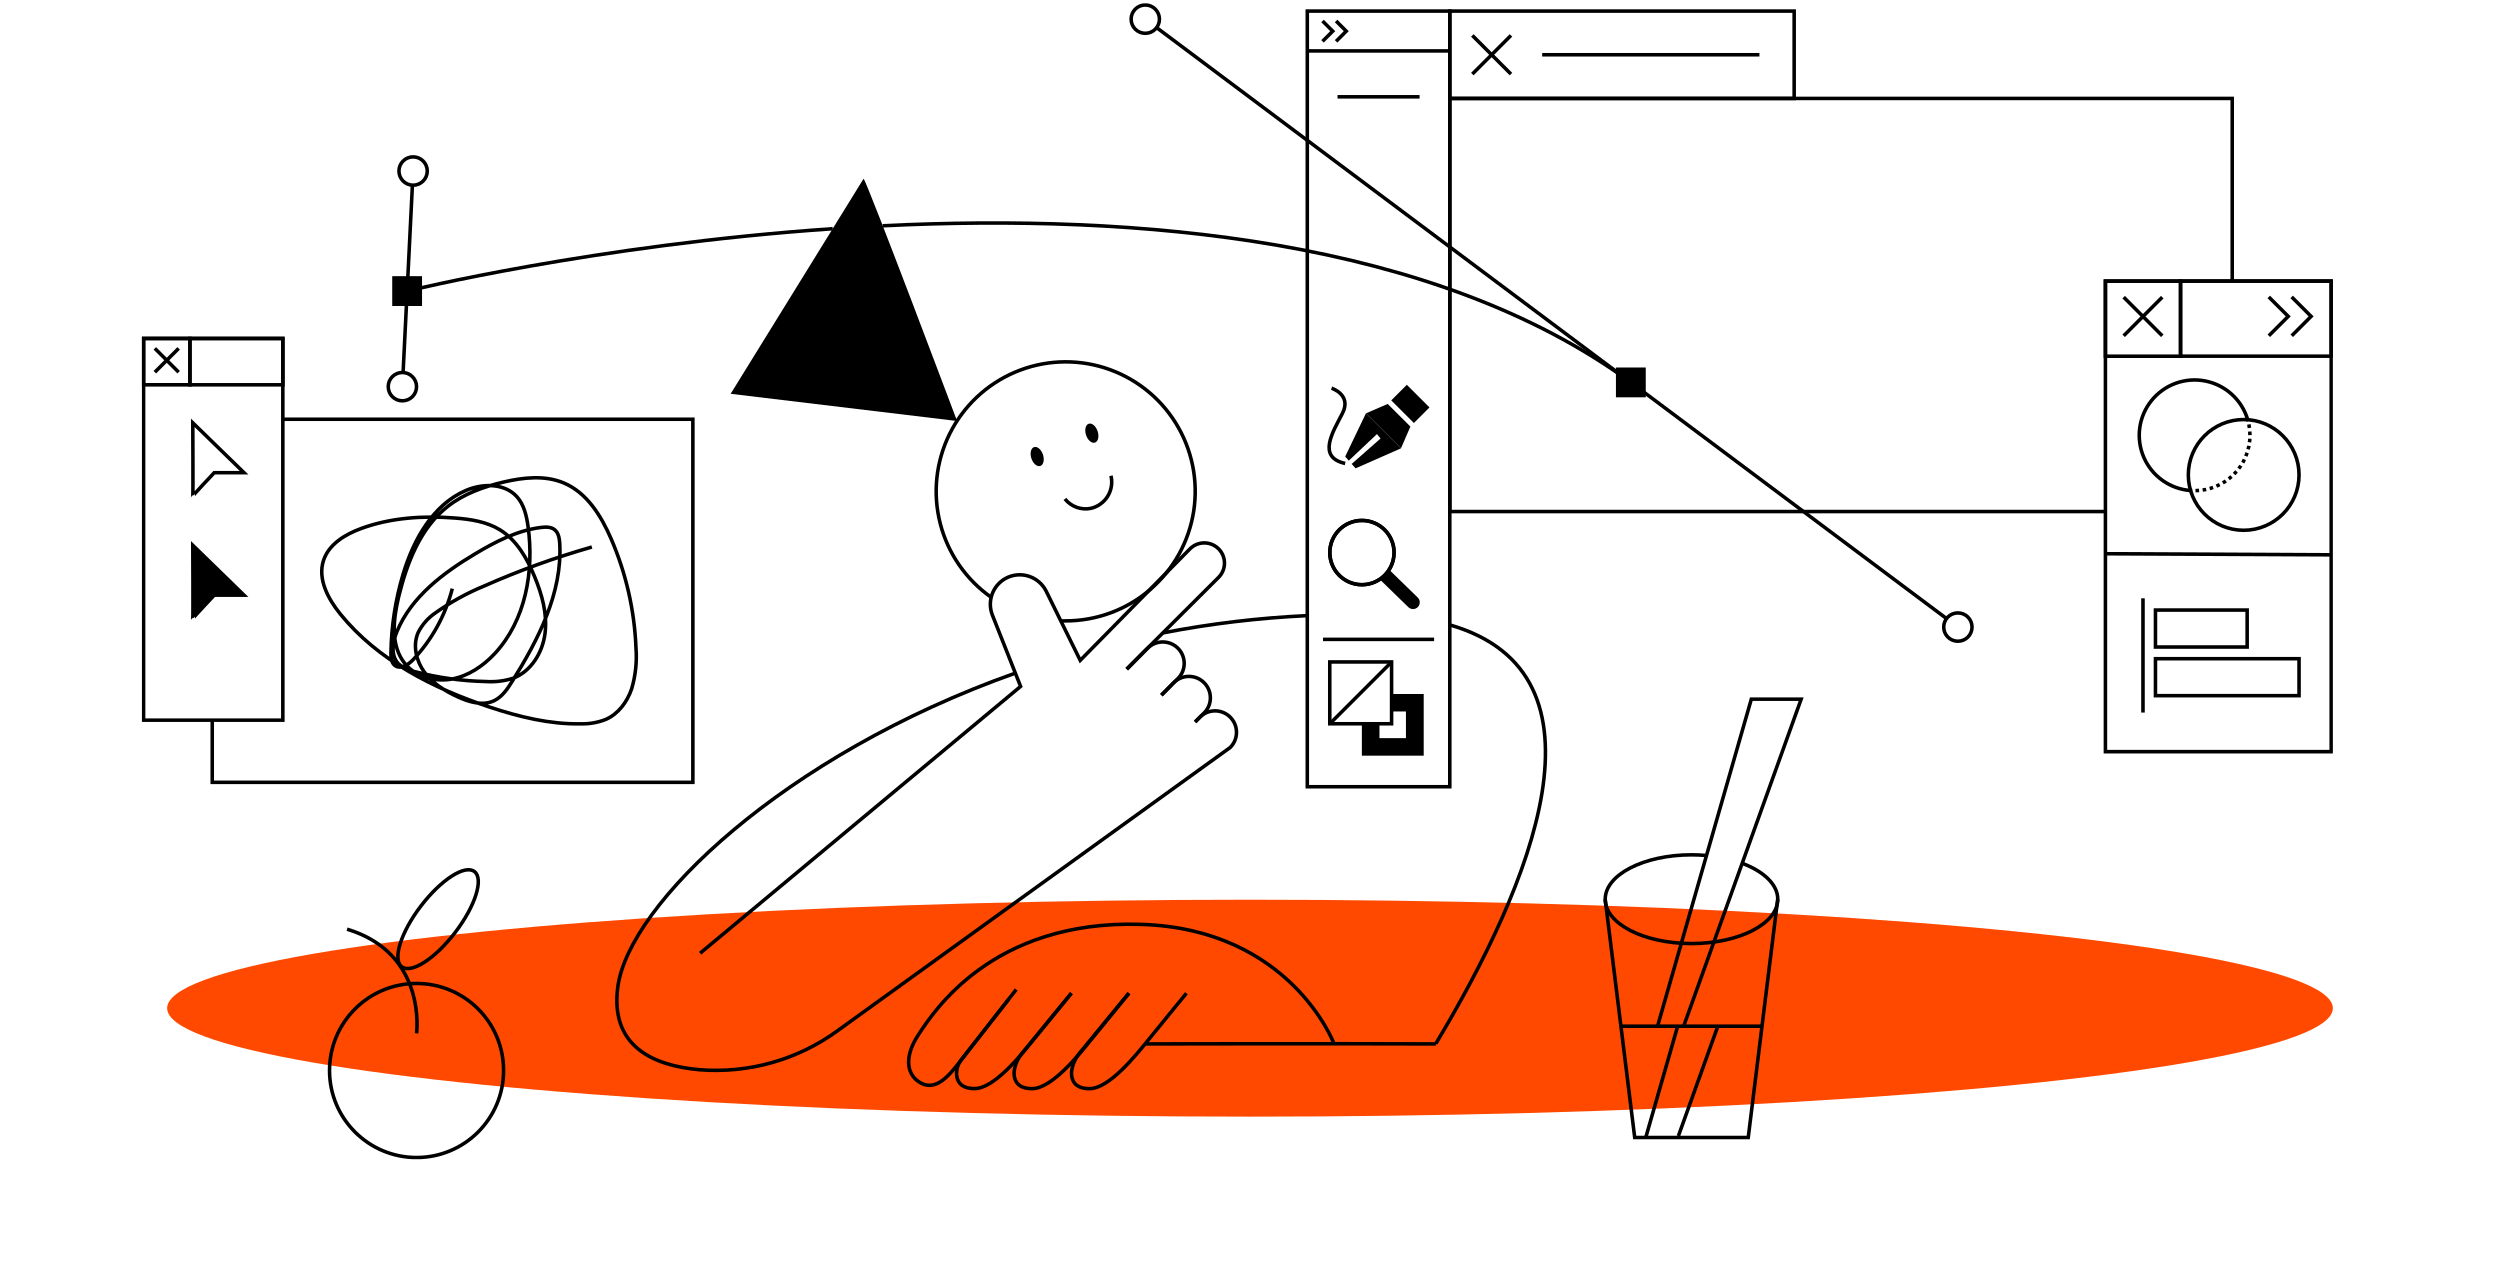 <svg width="703" height="361" viewBox="0 0 703 361" fill="none" xmlns="http://www.w3.org/2000/svg">
<g filter="url(#filter0_f_246_36)">
<ellipse cx="351.5" cy="283.5" rx="304.5" ry="30.5" fill="#FF4900"/>
</g>
<g clip-path="url(#clip0_246_36)">
<path d="M278.729 167.966C271.615 162.965 266.525 155.584 264.379 147.157C262.234 138.73 263.174 129.813 267.031 122.019C270.887 114.225 277.405 108.068 285.406 104.661C293.406 101.254 302.362 100.823 310.653 103.444C318.945 106.065 326.025 111.567 330.613 118.954C335.201 126.341 336.995 135.126 335.67 143.72C334.345 152.314 329.988 160.151 323.388 165.813C316.788 171.475 308.38 174.589 299.684 174.591C299.238 174.591 298.754 174.591 298.344 174.591" stroke="black" stroke-miterlimit="10"/>
<path d="M292.53 131.027C293.428 130.73 293.764 129.303 293.28 127.839C292.796 126.375 291.676 125.429 290.778 125.726C289.88 126.023 289.545 127.45 290.028 128.914C290.512 130.378 291.632 131.324 292.53 131.027Z" fill="black"/>
<path d="M307.902 124.46C308.8 124.163 309.136 122.736 308.652 121.272C308.168 119.808 307.048 118.862 306.15 119.159C305.252 119.455 304.917 120.883 305.4 122.347C305.884 123.81 307.004 124.757 307.902 124.46Z" fill="black"/>
<path d="M312.405 133.788C312.873 135.741 312.548 137.8 311.502 139.514C310.456 141.229 308.773 142.459 306.821 142.935C305.471 143.222 304.067 143.127 302.768 142.662C301.468 142.197 300.323 141.38 299.461 140.302" stroke="black" stroke-miterlimit="10"/>
<path d="M196.88 268.044L286.992 193.016L279.073 173C278.323 171.116 278.287 169.022 278.973 167.113C279.658 165.204 281.018 163.611 282.795 162.634V162.634C283.778 162.102 284.859 161.774 285.972 161.67C287.085 161.565 288.208 161.687 289.273 162.026C290.338 162.366 291.324 162.917 292.171 163.647C293.018 164.376 293.709 165.269 294.203 166.272L303.76 185.692L334.597 154.362C335.629 153.313 337.027 152.706 338.497 152.668C339.967 152.63 341.394 153.163 342.479 154.157V154.157C343.045 154.675 343.5 155.302 343.817 156.001C344.134 156.7 344.306 157.456 344.322 158.223C344.339 158.99 344.2 159.752 343.913 160.464C343.627 161.176 343.199 161.822 342.656 162.364L316.796 188.14" stroke="black" stroke-miterlimit="10"/>
<path d="M316.89 188.186L322.668 182.315C323.767 181.205 325.252 180.563 326.813 180.523C328.373 180.483 329.889 181.048 331.043 182.101V182.101C331.644 182.652 332.126 183.319 332.462 184.061C332.798 184.804 332.979 185.607 332.996 186.422C333.012 187.237 332.864 188.047 332.558 188.803C332.253 189.559 331.798 190.245 331.22 190.82L326.567 195.472" stroke="black" stroke-miterlimit="10"/>
<path d="M326.595 195.491L330.019 192.001C331.117 190.889 332.602 190.246 334.164 190.206C335.725 190.166 337.242 190.733 338.394 191.787V191.787C338.997 192.337 339.481 193.003 339.819 193.746C340.156 194.488 340.339 195.292 340.356 196.107C340.374 196.922 340.225 197.733 339.92 198.489C339.615 199.245 339.159 199.931 338.58 200.506L336.068 203.009" stroke="black" stroke-miterlimit="10"/>
<path d="M407.681 175.727C455.221 189.415 430.6 248.763 403.745 293.484" stroke="black" stroke-miterlimit="10"/>
<path d="M327.051 177.96C340.44 175.367 353.999 173.747 367.622 173.112" stroke="black" stroke-miterlimit="10"/>
<path d="M336.068 203.019L337.371 201.697C338.465 200.581 339.952 199.935 341.515 199.895C343.078 199.855 344.595 200.425 345.745 201.483C346.346 202.033 346.83 202.699 347.166 203.44C347.503 204.182 347.685 204.984 347.702 205.798C347.72 206.613 347.572 207.422 347.267 208.177C346.963 208.933 346.508 209.618 345.931 210.193L235.646 289.753C224.396 297.995 210.558 301.918 196.657 300.807C183.769 299.663 171.449 294.294 173.738 277.451C176.883 254.281 220.264 212.408 285.522 189.275" stroke="black" stroke-miterlimit="10"/>
<path d="M321.961 293.549C321.961 293.549 375.689 293.437 403.782 293.549" stroke="black" stroke-miterlimit="10"/>
<path d="M375.103 293.428C375.103 293.428 362.913 261.232 320.835 259.93C278.757 258.627 262.268 284.951 258.36 290.814C253.707 297.802 255.317 302.687 259.058 304.604C264.073 307.163 268.102 300.826 271.973 295.876L285.764 278.252" stroke="black" stroke-miterlimit="10"/>
<path d="M283.633 280.987L270.335 298.025C269.386 299.2 268.908 300.686 268.995 302.194C269.135 304.055 270.168 306.111 274.048 306.111C279.631 306.111 287.262 296.49 290.351 292.693L301.275 279.284" stroke="black" stroke-miterlimit="10"/>
<path d="M301.276 279.284L287.513 296.034C286.232 297.547 285.417 299.399 285.168 301.366C285.146 301.648 285.146 301.931 285.168 302.213C285.317 304.074 286.35 306.13 290.221 306.13C295.804 306.13 303.444 296.508 306.533 292.712L317.457 279.303" stroke="black" stroke-miterlimit="10"/>
<path d="M317.429 279.284L303.658 296.034C302.376 297.546 301.564 299.399 301.322 301.366C301.295 301.647 301.295 301.931 301.322 302.213C301.462 304.074 302.495 306.13 306.375 306.13C311.958 306.13 319.588 296.508 322.678 292.712L333.611 279.303" stroke="black" stroke-miterlimit="10"/>
<path d="M489.902 242.761C495.96 245.032 499.905 248.707 499.905 252.857C499.905 259.743 489.046 265.326 475.646 265.326C462.247 265.326 451.388 259.743 451.388 252.857C451.388 245.972 462.247 240.379 475.646 240.379C477.089 240.379 478.494 240.444 479.871 240.565" stroke="black" stroke-miterlimit="10"/>
<path d="M451.378 252.848L459.678 319.864H491.604L499.895 252.848" stroke="black" stroke-miterlimit="10"/>
<path d="M466.099 288.571L492.47 196.607H506.484L473.441 288.571" stroke="black" stroke-miterlimit="10"/>
<path d="M483.053 288.571L471.961 319.446" stroke="black" stroke-miterlimit="10"/>
<path d="M462.786 319.865L471.756 288.571" stroke="black" stroke-miterlimit="10"/>
<path d="M455.798 288.571H495.55" stroke="black" stroke-miterlimit="10"/>
<path d="M79.532 117.895H194.833V219.992H59.684V202.73" stroke="black" stroke-miterlimit="10"/>
<path d="M79.532 95.18H40.376V202.516H79.532V95.18Z" stroke="black" stroke-miterlimit="10"/>
<path d="M53.403 95.18H40.376V108.208H53.403V95.18Z" stroke="black" stroke-miterlimit="10"/>
<path d="M53.412 108.208H79.541V95.18H53.412V108.208Z" stroke="black" stroke-miterlimit="10"/>
<path d="M43.539 104.662L50.239 97.963" stroke="black" stroke-miterlimit="10"/>
<path d="M50.239 104.662L43.539 97.963" stroke="black" stroke-miterlimit="10"/>
<path d="M592.055 155.711L655.535 156.018" stroke="black" stroke-miterlimit="10"/>
<path d="M655.535 79.045H592.045V211.366H655.535V79.045Z" stroke="black" stroke-miterlimit="10"/>
<path d="M613.168 79.045H592.045V100.168H613.168V79.045Z" stroke="black" stroke-miterlimit="10"/>
<path d="M613.168 100.159H655.535V79.036H613.168V100.159Z" stroke="black" stroke-miterlimit="10"/>
<path d="M597.172 94.427L608.032 83.558" stroke="black" stroke-miterlimit="10"/>
<path d="M608.032 94.427L597.172 83.558" stroke="black" stroke-miterlimit="10"/>
<path d="M644.415 83.493L649.887 88.964L644.434 94.417" stroke="black" stroke-miterlimit="10"/>
<path d="M637.976 83.493L643.448 88.964L637.995 94.417" stroke="black" stroke-miterlimit="10"/>
<path d="M616.006 137.938C613.173 137.734 610.449 136.759 608.13 135.118C605.811 133.477 603.985 131.233 602.851 128.629C601.716 126.024 601.315 123.159 601.693 120.343C602.07 117.528 603.21 114.869 604.99 112.655C606.771 110.441 609.123 108.757 611.792 107.784C614.461 106.811 617.345 106.587 620.132 107.137C622.92 107.686 625.503 108.987 627.604 110.9C629.704 112.813 631.241 115.264 632.049 117.988" stroke="black" stroke-miterlimit="10"/>
<path d="M632.048 117.988C632.048 118.136 632.132 118.285 632.179 118.434" stroke="black" stroke-miterlimit="10"/>
<path d="M632.384 119.346C632.59 120.357 632.693 121.386 632.691 122.417C632.688 126.544 631.047 130.501 628.128 133.419C625.209 136.336 621.25 137.975 617.123 137.975H616.946" stroke="black" stroke-miterlimit="10" stroke-dasharray="1.01 1.01"/>
<path d="M616.472 137.966H616.006" stroke="black" stroke-miterlimit="10"/>
<path d="M630.923 149.114C639.52 149.114 646.49 142.144 646.49 133.546C646.49 124.948 639.52 117.978 630.923 117.978C622.325 117.978 615.355 124.948 615.355 133.546C615.355 142.144 622.325 149.114 630.923 149.114Z" stroke="black" stroke-miterlimit="10"/>
<path d="M602.607 168.245V200.376" stroke="black" stroke-miterlimit="10"/>
<path d="M631.9 171.548H606.115V181.942H631.9V171.548Z" stroke="black" stroke-miterlimit="10"/>
<path d="M646.49 185.227H606.115V195.621H646.49V185.227Z" stroke="black" stroke-miterlimit="10"/>
<path d="M592.045 143.847H407.681V27.68H627.703V79.045" stroke="black" stroke-miterlimit="10"/>
<path d="M504.52 3.115H407.681V27.69H504.52V3.115Z" stroke="black" stroke-miterlimit="10"/>
<path d="M414.018 20.832L424.886 9.963" stroke="black" stroke-miterlimit="10"/>
<path d="M424.886 20.832L414.018 9.963" stroke="black" stroke-miterlimit="10"/>
<path d="M433.661 15.398H494.75" stroke="black" stroke-miterlimit="10"/>
<path d="M407.681 3.115H367.612V221.229H407.681V3.115Z" stroke="black" stroke-miterlimit="10"/>
<path d="M376.108 27.224H399.185" stroke="black" stroke-miterlimit="10"/>
<path d="M367.612 14.318H407.681" stroke="black" stroke-miterlimit="10"/>
<path d="M371.893 11.629L374.759 8.763L371.893 5.906" stroke="black" stroke-miterlimit="10"/>
<path d="M375.708 11.629L378.565 8.763L375.708 5.906" stroke="black" stroke-miterlimit="10"/>
<path d="M117.134 325.494C130.65 325.494 141.607 314.537 141.607 301.021C141.607 287.505 130.65 276.549 117.134 276.549C103.618 276.549 92.662 287.505 92.662 301.021C92.662 314.537 103.618 325.494 117.134 325.494Z" stroke="black" stroke-miterlimit="10"/>
<path d="M127.184 165.528C125.258 172.987 121.485 179.842 116.213 185.46C114.836 186.921 112.612 188.354 111.03 187.125C110.006 186.344 109.913 184.874 109.932 183.589C110.04 176.084 111.192 168.63 113.356 161.443C116.278 151.728 121.731 141.902 131.036 137.901C135.745 135.882 141.877 135.854 145.32 139.641C147.357 141.893 148.065 145.019 148.483 148.016C150.242 160.643 147.804 174.48 139.104 183.813C135.847 187.302 131.66 190.122 127.007 190.959C122.354 191.797 117.078 190.392 113.98 186.744C109.718 181.682 110.583 174.163 112.119 167.743C114.464 158.214 118.213 148.434 125.937 142.386C130.45 138.85 135.996 136.868 141.588 135.556C147.181 134.244 153.238 133.574 158.533 135.807C165.047 138.543 169.039 145.047 171.839 151.496C176.047 161.212 178.42 171.623 178.837 182.203C179.135 186.076 178.722 189.971 177.618 193.695C176.371 197.371 173.896 200.748 170.323 202.312C168.098 203.181 165.722 203.599 163.335 203.54C154.606 203.707 145.99 201.586 137.699 198.841C121.815 193.593 106.228 185.655 95.695 172.665C92.243 168.394 89.265 162.829 90.968 157.609C92.447 153.04 97.063 150.258 101.576 148.611C109.95 145.531 119.135 144.973 128.068 145.68C132.413 146.024 136.87 146.704 140.593 148.993C145.31 151.896 148.204 157.004 150.316 162.122C152.429 167.24 153.946 172.674 153.266 178.109C152.587 183.543 149.284 188.912 144.138 190.773C141.709 191.521 139.164 191.818 136.629 191.648C129.867 191.507 123.146 190.57 116.604 188.856C114.896 188.554 113.307 187.78 112.016 186.623C109.82 184.287 110.406 180.509 111.635 177.55C115.664 167.836 124.606 161.117 133.642 155.72C139.374 152.296 145.487 149.141 152.112 148.323C153.462 148.155 154.969 148.127 156.011 148.993C157.053 149.858 157.323 151.44 157.398 152.845C158.161 166.719 151.387 179.83 144.026 191.601C142.705 193.714 141.235 195.919 138.992 197.017C135.8 198.571 131.976 197.454 128.756 195.975C125.174 194.337 121.694 192.197 119.358 189.033C117.022 185.869 115.999 181.496 117.581 177.867C118.725 175.615 120.425 173.693 122.522 172.284C126.768 169.277 131.341 166.761 136.154 164.784C145.983 160.437 156.1 156.774 166.433 153.822" stroke="black" stroke-miterlimit="10"/>
<path d="M462.786 103.341H454.402V111.725H462.786V103.341Z" fill="black"/>
<path d="M118.679 77.659H110.295V86.043H118.679V77.659Z" fill="black"/>
<path d="M248.198 63.487C319.309 60.025 403.242 66.948 458.599 107.538" stroke="black" stroke-miterlimit="10"/>
<path d="M114.492 81.855C114.492 81.855 166.992 68.921 234.157 64.315" stroke="black" stroke-miterlimit="10"/>
<path d="M547.371 173.949L325.236 7.767" stroke="black" stroke-miterlimit="10"/>
<path d="M322.054 9.368C324.253 9.368 326.037 7.585 326.037 5.385C326.037 3.185 324.253 1.402 322.054 1.402C319.854 1.402 318.071 3.185 318.071 5.385C318.071 7.585 319.854 9.368 322.054 9.368Z" stroke="black" stroke-miterlimit="10"/>
<path d="M550.553 180.314C552.753 180.314 554.536 178.531 554.536 176.331C554.536 174.132 552.753 172.349 550.553 172.349C548.354 172.349 546.571 174.132 546.571 176.331C546.571 178.531 548.354 180.314 550.553 180.314Z" stroke="black" stroke-miterlimit="10"/>
<path d="M116.167 52.079C118.366 52.079 120.149 50.295 120.149 48.096C120.149 45.896 118.366 44.113 116.167 44.113C113.967 44.113 112.184 45.896 112.184 48.096C112.184 50.295 113.967 52.079 116.167 52.079Z" stroke="black" stroke-miterlimit="10"/>
<path d="M113.152 112.711C115.351 112.711 117.134 110.928 117.134 108.729C117.134 106.529 115.351 104.746 113.152 104.746C110.952 104.746 109.169 106.529 109.169 108.729C109.169 110.928 110.952 112.711 113.152 112.711Z" stroke="black" stroke-miterlimit="10"/>
<path d="M113.347 104.746L115.971 52.06" stroke="black" stroke-miterlimit="10"/>
<path d="M54.212 118.899C54.212 118.899 54.315 139.631 54.212 139.52C54.11 139.408 60.242 132.922 60.242 132.922H68.617L54.212 118.899Z" stroke="black" stroke-miterlimit="10"/>
<path d="M54.212 153.338C54.212 153.338 54.315 174.07 54.212 173.968C54.11 173.865 60.242 167.361 60.242 167.361H68.617L54.212 153.338Z" fill="black" stroke="black" stroke-miterlimit="10"/>
<path d="M242.839 50.255C243.899 51.315 269.126 118.388 269.126 118.388L205.459 110.739L242.839 50.255Z" fill="black"/>
<path d="M382.975 164.421C387.965 164.421 392.011 160.375 392.011 155.385C392.011 150.395 387.965 146.35 382.975 146.35C377.985 146.35 373.94 150.395 373.94 155.385C373.94 160.375 377.985 164.421 382.975 164.421Z" stroke="black" stroke-miterlimit="10"/>
<path d="M382.975 164.421C387.965 164.421 392.011 160.375 392.011 155.385C392.011 150.395 387.965 146.35 382.975 146.35C377.985 146.35 373.94 150.395 373.94 155.385C373.94 160.375 377.985 164.421 382.975 164.421Z" stroke="black" stroke-miterlimit="10"/>
<path d="M390.773 160.336L398.664 168.022C398.842 168.195 398.984 168.402 399.081 168.631C399.179 168.859 399.231 169.104 399.234 169.353C399.237 169.601 399.191 169.848 399.099 170.078C399.007 170.309 398.87 170.519 398.696 170.697C398.523 170.875 398.316 171.017 398.088 171.115C397.859 171.212 397.614 171.264 397.366 171.267C397.117 171.27 396.871 171.225 396.64 171.132C396.409 171.04 396.199 170.903 396.021 170.73L388.13 163.053L390.773 160.336Z" fill="black"/>
<path d="M372.032 179.793H403.27" stroke="black" stroke-miterlimit="10"/>
<path d="M391.322 200.069H395.351V207.56H387.907V203.521H382.957V212.491H400.348V195.146H391.369L391.322 200.069Z" fill="black"/>
<path d="M391.313 186.139H373.931V203.521H391.313V186.139Z" stroke="black" stroke-miterlimit="10"/>
<path d="M373.931 203.53L391.322 186.139" stroke="black" stroke-miterlimit="10"/>
<path d="M395.6 108.202L391.218 112.584L397.587 118.953L401.97 114.571L395.6 108.202Z" fill="black"/>
<path d="M396.598 119.951L393.956 126.074L384.102 116.229L390.224 113.586L396.598 119.951Z" fill="black"/>
<path d="M393.956 126.074L381.189 131.703L380.091 130.456L388.214 123.301L387.2 122.063L379.281 129.535L378.267 128.381L384.101 116.229L393.956 126.074Z" fill="black"/>
<path d="M374.433 109.166C374.433 109.166 380.184 110.981 377.495 116.229C374.806 121.477 370.246 128.549 378.267 130.326" stroke="black" stroke-miterlimit="10"/>
<path d="M117.134 290.581C117.134 290.581 120.158 268.072 97.593 261.288" stroke="black" stroke-miterlimit="10"/>
<path d="M128.03 262.16C133.672 254.764 136.079 247.117 133.407 245.078C130.735 243.039 123.995 247.382 118.353 254.777C112.711 262.173 110.303 269.821 112.976 271.859C115.648 273.898 122.388 269.555 128.03 262.16Z" stroke="black" stroke-miterlimit="10"/>
</g>
<defs>
<filter id="filter0_f_246_36" x="0" y="206" width="703" height="155" filterUnits="userSpaceOnUse" color-interpolation-filters="sRGB">
<feFlood flood-opacity="0" result="BackgroundImageFix"/>
<feBlend mode="normal" in="SourceGraphic" in2="BackgroundImageFix" result="shape"/>
<feGaussianBlur stdDeviation="23.5" result="effect1_foregroundBlur_246_36"/>
</filter>
<clipPath id="clip0_246_36">
<rect width="616.09" height="325.022" fill="white" transform="translate(39.91 0.937)"/>
</clipPath>
</defs>
</svg>
